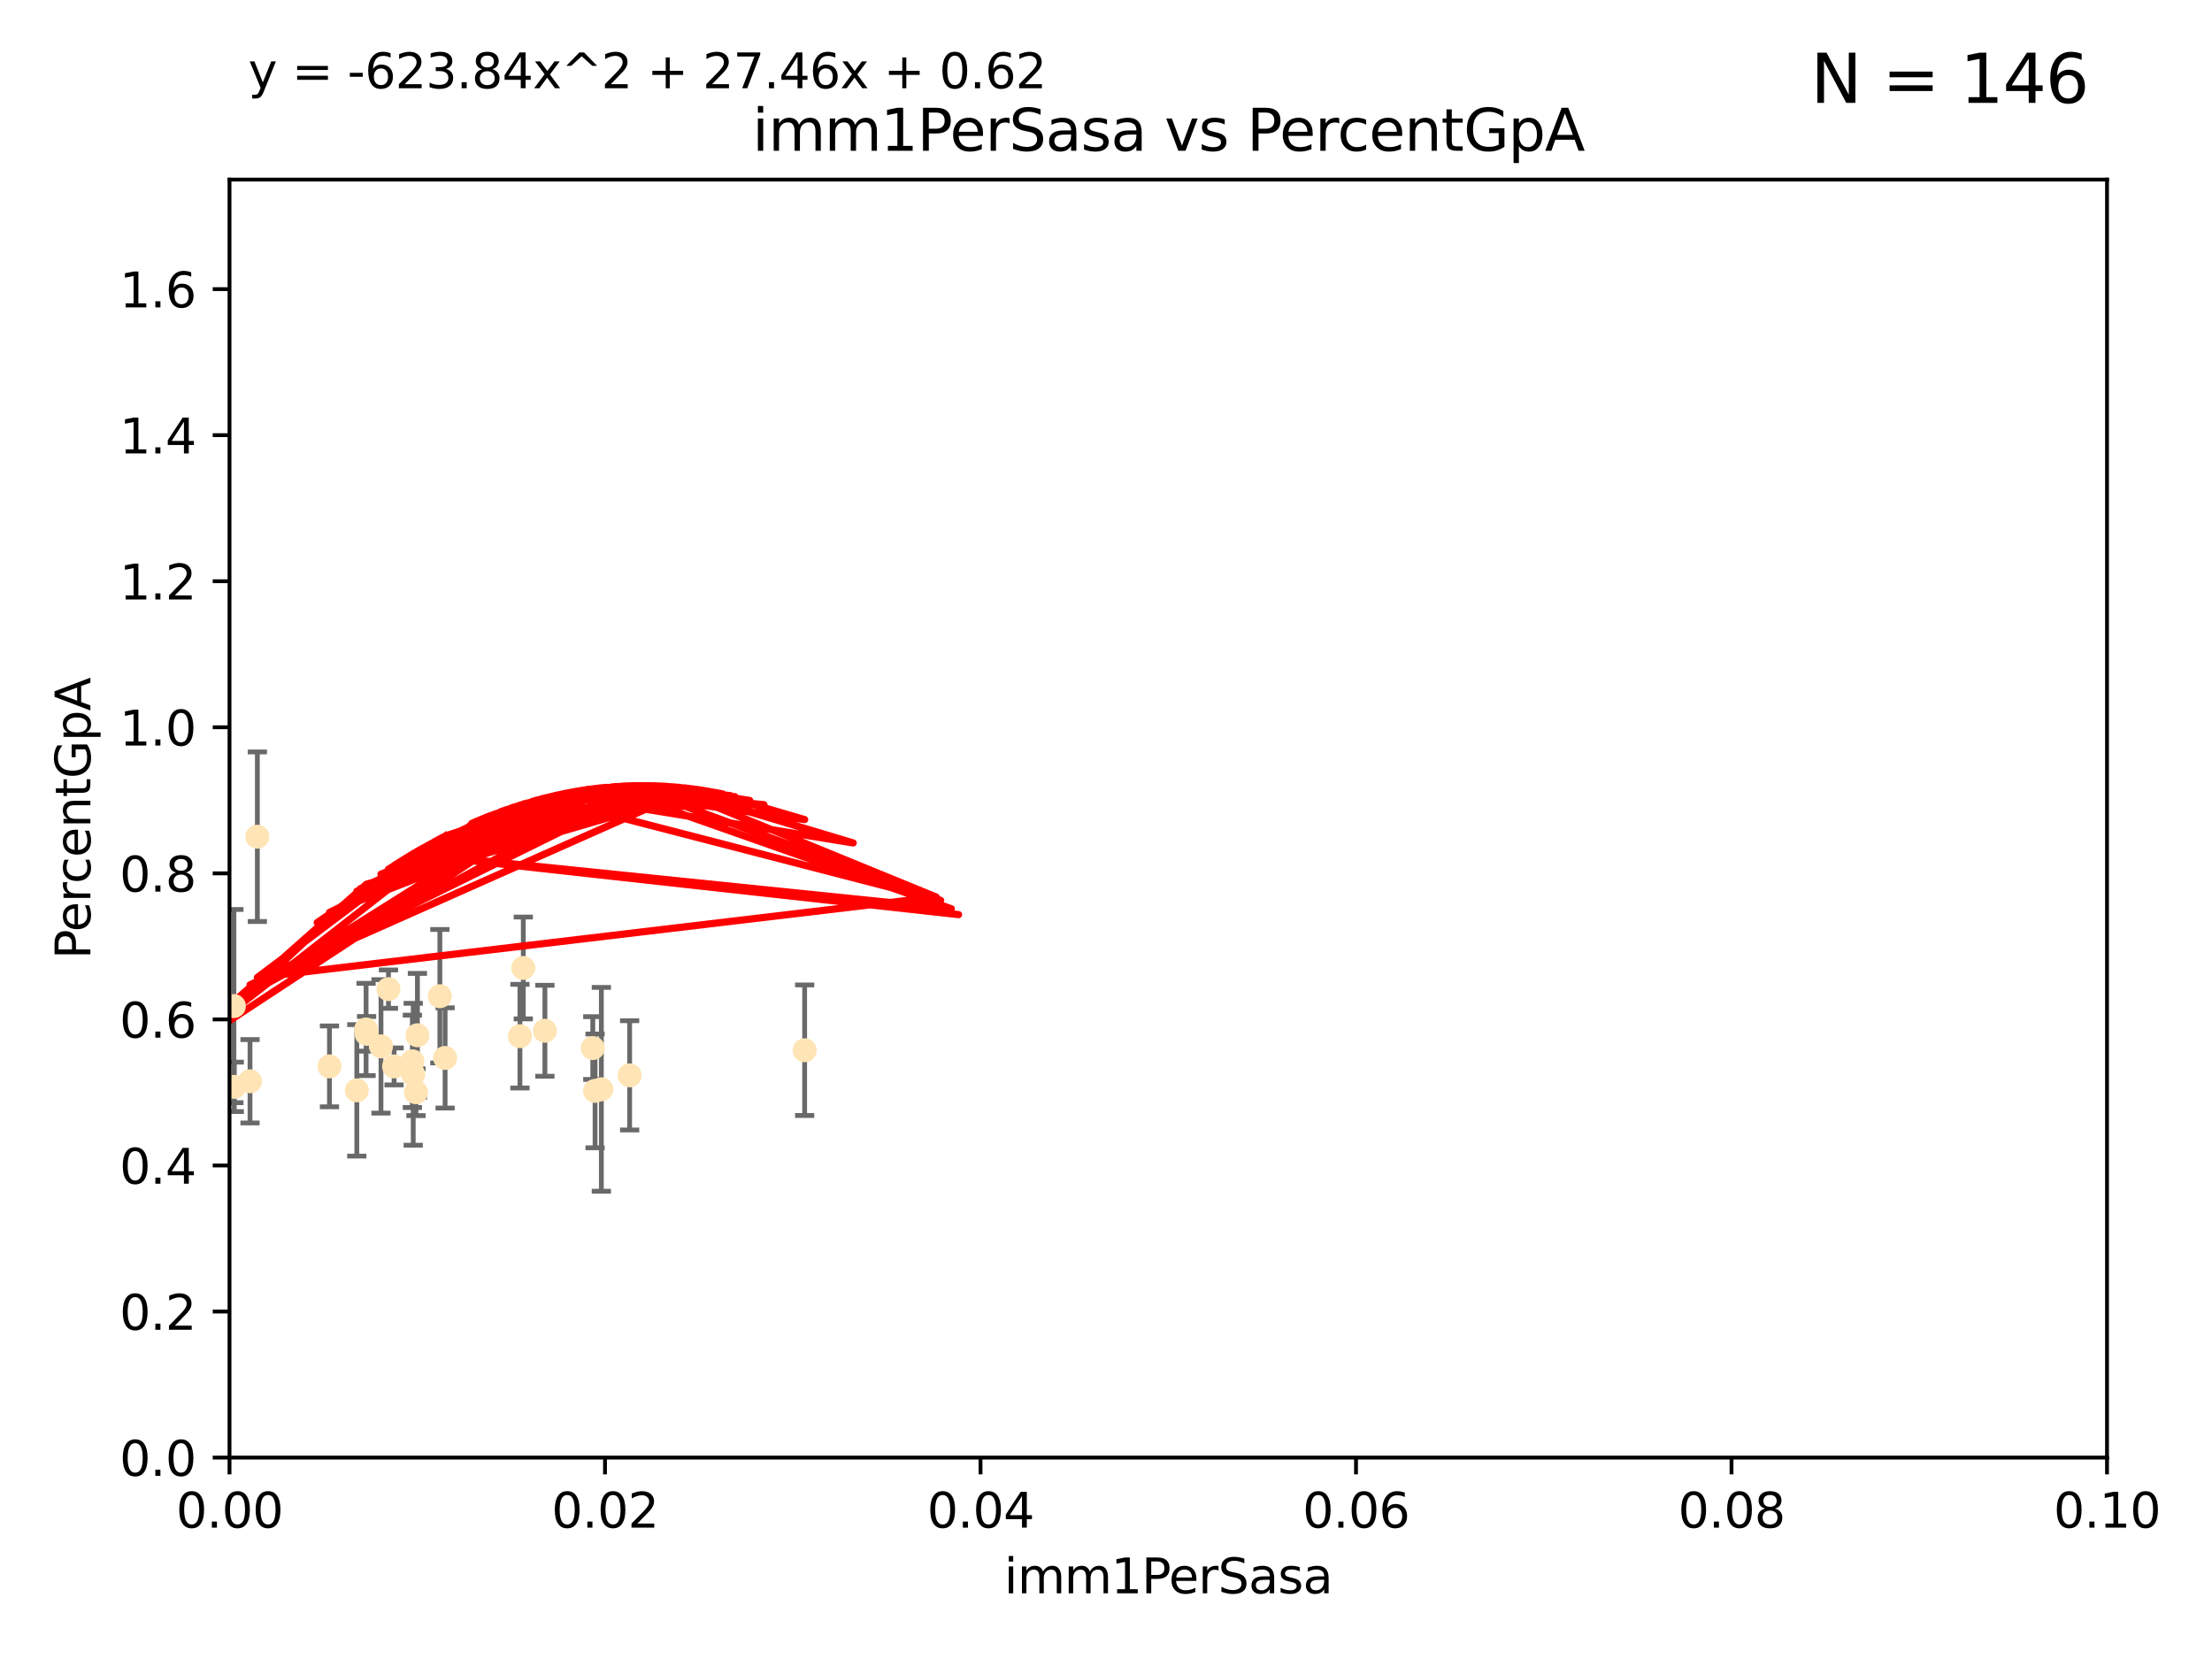 <?xml version="1.0" encoding="utf-8" standalone="no"?>
<!DOCTYPE svg PUBLIC "-//W3C//DTD SVG 1.1//EN"
  "http://www.w3.org/Graphics/SVG/1.1/DTD/svg11.dtd">
<svg xmlns:xlink="http://www.w3.org/1999/xlink" width="460.8pt" height="345.6pt" viewBox="0 0 460.8 345.6" xmlns="http://www.w3.org/2000/svg" version="1.1">
 <defs>
  <style type="text/css">*{stroke-linejoin: round; stroke-linecap: butt}</style>
 </defs>
 <g id="figure_1">
  <g id="patch_1">
   <path d="M 0 345.6 
L 460.8 345.6 
L 460.8 0 
L 0 0 
z
" style="fill: #ffffff"/>
  </g>
  <g id="axes_1">
   <g id="patch_2">
    <path d="M 47.81 303.64 
L 438.93 303.64 
L 438.93 37.411 
L 47.81 37.411 
z
" style="fill: #ffffff"/>
   </g>
   <g id="PathCollection_1">
    <defs>
     <path id="m1c2684d1b8" d="M 0 1.118 
C 0.297 1.118 0.581 1 0.791 0.791 
C 1 0.581 1.118 0.297 1.118 0 
C 1.118 -0.297 1 -0.581 0.791 -0.791 
C 0.581 -1 0.297 -1.118 0 -1.118 
C -0.297 -1.118 -0.581 -1 -0.791 -0.791 
C -1 -0.581 -1.118 -0.297 -1.118 0 
C -1.118 0.297 -1 0.581 -0.791 0.791 
C -0.581 1 -0.297 1.118 0 1.118 
z
" style="stroke: #ffe4b5"/>
    </defs>
    <g clip-path="url(#p5b7986de9a)">
     <use xlink:href="#m1c2684d1b8" x="48.806" y="226.411" style="fill: #ffe4b5; stroke: #ffe4b5"/>
     <use xlink:href="#m1c2684d1b8" x="52.084" y="225.249" style="fill: #ffe4b5; stroke: #ffe4b5"/>
     <use xlink:href="#m1c2684d1b8" x="68.635" y="222.145" style="fill: #ffe4b5; stroke: #ffe4b5"/>
     <use xlink:href="#m1c2684d1b8" x="41.197" y="197.729" style="fill: #ffe4b5; stroke: #ffe4b5"/>
     <use xlink:href="#m1c2684d1b8" x="76.262" y="214.456" style="fill: #ffe4b5; stroke: #ffe4b5"/>
     <use xlink:href="#m1c2684d1b8" x="43.291" y="222.856" style="fill: #ffe4b5; stroke: #ffe4b5"/>
     <use xlink:href="#m1c2684d1b8" x="76.364" y="215.363" style="fill: #ffe4b5; stroke: #ffe4b5"/>
     <use xlink:href="#m1c2684d1b8" x="48.729" y="209.587" style="fill: #ffe4b5; stroke: #ffe4b5"/>
     <use xlink:href="#m1c2684d1b8" x="86.957" y="215.664" style="fill: #ffe4b5; stroke: #ffe4b5"/>
     <use xlink:href="#m1c2684d1b8" x="109.012" y="201.644" style="fill: #ffe4b5; stroke: #ffe4b5"/>
     <use xlink:href="#m1c2684d1b8" x="74.331" y="227.141" style="fill: #ffe4b5; stroke: #ffe4b5"/>
     <use xlink:href="#m1c2684d1b8" x="86.084" y="223.789" style="fill: #ffe4b5; stroke: #ffe4b5"/>
     <use xlink:href="#m1c2684d1b8" x="85.906" y="221.096" style="fill: #ffe4b5; stroke: #ffe4b5"/>
     <use xlink:href="#m1c2684d1b8" x="82.095" y="222.156" style="fill: #ffe4b5; stroke: #ffe4b5"/>
     <use xlink:href="#m1c2684d1b8" x="79.367" y="217.98" style="fill: #ffe4b5; stroke: #ffe4b5"/>
     <use xlink:href="#m1c2684d1b8" x="125.273" y="226.92" style="fill: #ffe4b5; stroke: #ffe4b5"/>
     <use xlink:href="#m1c2684d1b8" x="91.631" y="207.524" style="fill: #ffe4b5; stroke: #ffe4b5"/>
     <use xlink:href="#m1c2684d1b8" x="80.925" y="206.053" style="fill: #ffe4b5; stroke: #ffe4b5"/>
     <use xlink:href="#m1c2684d1b8" x="92.724" y="220.387" style="fill: #ffe4b5; stroke: #ffe4b5"/>
     <use xlink:href="#m1c2684d1b8" x="53.612" y="174.301" style="fill: #ffe4b5; stroke: #ffe4b5"/>
     <use xlink:href="#m1c2684d1b8" x="86.655" y="227.528" style="fill: #ffe4b5; stroke: #ffe4b5"/>
     <use xlink:href="#m1c2684d1b8" x="123.964" y="227.252" style="fill: #ffe4b5; stroke: #ffe4b5"/>
     <use xlink:href="#m1c2684d1b8" x="131.165" y="224.019" style="fill: #ffe4b5; stroke: #ffe4b5"/>
     <use xlink:href="#m1c2684d1b8" x="113.513" y="214.727" style="fill: #ffe4b5; stroke: #ffe4b5"/>
     <use xlink:href="#m1c2684d1b8" x="123.488" y="218.328" style="fill: #ffe4b5; stroke: #ffe4b5"/>
     <use xlink:href="#m1c2684d1b8" x="108.313" y="215.854" style="fill: #ffe4b5; stroke: #ffe4b5"/>
     <use xlink:href="#m1c2684d1b8" x="167.625" y="218.781" style="fill: #ffe4b5; stroke: #ffe4b5"/>
    </g>
   </g>
   <g id="matplotlib.axis_1">
    <g id="xtick_1">
     <g id="line2d_1">
      <defs>
       <path id="m506bcba33a" d="M 0 0 
L 0 3.5 
" style="stroke: #000000; stroke-width: 0.8"/>
      </defs>
      <g>
       <use xlink:href="#m506bcba33a" x="47.81" y="303.64" style="stroke: #000000; stroke-width: 0.8"/>
      </g>
     </g>
     <g id="text_1">
      <!-- 0.00 -->
      <g transform="translate(36.677 318.238)scale(0.1 -0.1)">
       <defs>
        <path id="DejaVuSans-30" d="M 2034 4250 
Q 1547 4250 1301 3770 
Q 1056 3291 1056 2328 
Q 1056 1369 1301 889 
Q 1547 409 2034 409 
Q 2525 409 2770 889 
Q 3016 1369 3016 2328 
Q 3016 3291 2770 3770 
Q 2525 4250 2034 4250 
z
M 2034 4750 
Q 2819 4750 3233 4129 
Q 3647 3509 3647 2328 
Q 3647 1150 3233 529 
Q 2819 -91 2034 -91 
Q 1250 -91 836 529 
Q 422 1150 422 2328 
Q 422 3509 836 4129 
Q 1250 4750 2034 4750 
z
" transform="scale(0.016)"/>
        <path id="DejaVuSans-2e" d="M 684 794 
L 1344 794 
L 1344 0 
L 684 0 
L 684 794 
z
" transform="scale(0.016)"/>
       </defs>
       <use xlink:href="#DejaVuSans-30"/>
       <use xlink:href="#DejaVuSans-2e" x="63.623"/>
       <use xlink:href="#DejaVuSans-30" x="95.41"/>
       <use xlink:href="#DejaVuSans-30" x="159.033"/>
      </g>
     </g>
    </g>
    <g id="xtick_2">
     <g id="line2d_2">
      <g>
       <use xlink:href="#m506bcba33a" x="126.034" y="303.64" style="stroke: #000000; stroke-width: 0.8"/>
      </g>
     </g>
     <g id="text_2">
      <!-- 0.02 -->
      <g transform="translate(114.901 318.238)scale(0.1 -0.1)">
       <defs>
        <path id="DejaVuSans-32" d="M 1228 531 
L 3431 531 
L 3431 0 
L 469 0 
L 469 531 
Q 828 903 1448 1529 
Q 2069 2156 2228 2338 
Q 2531 2678 2651 2914 
Q 2772 3150 2772 3378 
Q 2772 3750 2511 3984 
Q 2250 4219 1831 4219 
Q 1534 4219 1204 4116 
Q 875 4013 500 3803 
L 500 4441 
Q 881 4594 1212 4672 
Q 1544 4750 1819 4750 
Q 2544 4750 2975 4387 
Q 3406 4025 3406 3419 
Q 3406 3131 3298 2873 
Q 3191 2616 2906 2266 
Q 2828 2175 2409 1742 
Q 1991 1309 1228 531 
z
" transform="scale(0.016)"/>
       </defs>
       <use xlink:href="#DejaVuSans-30"/>
       <use xlink:href="#DejaVuSans-2e" x="63.623"/>
       <use xlink:href="#DejaVuSans-30" x="95.41"/>
       <use xlink:href="#DejaVuSans-32" x="159.033"/>
      </g>
     </g>
    </g>
    <g id="xtick_3">
     <g id="line2d_3">
      <g>
       <use xlink:href="#m506bcba33a" x="204.258" y="303.64" style="stroke: #000000; stroke-width: 0.8"/>
      </g>
     </g>
     <g id="text_3">
      <!-- 0.04 -->
      <g transform="translate(193.125 318.238)scale(0.1 -0.1)">
       <defs>
        <path id="DejaVuSans-34" d="M 2419 4116 
L 825 1625 
L 2419 1625 
L 2419 4116 
z
M 2253 4666 
L 3047 4666 
L 3047 1625 
L 3713 1625 
L 3713 1100 
L 3047 1100 
L 3047 0 
L 2419 0 
L 2419 1100 
L 313 1100 
L 313 1709 
L 2253 4666 
z
" transform="scale(0.016)"/>
       </defs>
       <use xlink:href="#DejaVuSans-30"/>
       <use xlink:href="#DejaVuSans-2e" x="63.623"/>
       <use xlink:href="#DejaVuSans-30" x="95.41"/>
       <use xlink:href="#DejaVuSans-34" x="159.033"/>
      </g>
     </g>
    </g>
    <g id="xtick_4">
     <g id="line2d_4">
      <g>
       <use xlink:href="#m506bcba33a" x="282.482" y="303.64" style="stroke: #000000; stroke-width: 0.8"/>
      </g>
     </g>
     <g id="text_4">
      <!-- 0.06 -->
      <g transform="translate(271.349 318.238)scale(0.1 -0.1)">
       <defs>
        <path id="DejaVuSans-36" d="M 2113 2584 
Q 1688 2584 1439 2293 
Q 1191 2003 1191 1497 
Q 1191 994 1439 701 
Q 1688 409 2113 409 
Q 2538 409 2786 701 
Q 3034 994 3034 1497 
Q 3034 2003 2786 2293 
Q 2538 2584 2113 2584 
z
M 3366 4563 
L 3366 3988 
Q 3128 4100 2886 4159 
Q 2644 4219 2406 4219 
Q 1781 4219 1451 3797 
Q 1122 3375 1075 2522 
Q 1259 2794 1537 2939 
Q 1816 3084 2150 3084 
Q 2853 3084 3261 2657 
Q 3669 2231 3669 1497 
Q 3669 778 3244 343 
Q 2819 -91 2113 -91 
Q 1303 -91 875 529 
Q 447 1150 447 2328 
Q 447 3434 972 4092 
Q 1497 4750 2381 4750 
Q 2619 4750 2861 4703 
Q 3103 4656 3366 4563 
z
" transform="scale(0.016)"/>
       </defs>
       <use xlink:href="#DejaVuSans-30"/>
       <use xlink:href="#DejaVuSans-2e" x="63.623"/>
       <use xlink:href="#DejaVuSans-30" x="95.41"/>
       <use xlink:href="#DejaVuSans-36" x="159.033"/>
      </g>
     </g>
    </g>
    <g id="xtick_5">
     <g id="line2d_5">
      <g>
       <use xlink:href="#m506bcba33a" x="360.706" y="303.64" style="stroke: #000000; stroke-width: 0.8"/>
      </g>
     </g>
     <g id="text_5">
      <!-- 0.08 -->
      <g transform="translate(349.573 318.238)scale(0.1 -0.1)">
       <defs>
        <path id="DejaVuSans-38" d="M 2034 2216 
Q 1584 2216 1326 1975 
Q 1069 1734 1069 1313 
Q 1069 891 1326 650 
Q 1584 409 2034 409 
Q 2484 409 2743 651 
Q 3003 894 3003 1313 
Q 3003 1734 2745 1975 
Q 2488 2216 2034 2216 
z
M 1403 2484 
Q 997 2584 770 2862 
Q 544 3141 544 3541 
Q 544 4100 942 4425 
Q 1341 4750 2034 4750 
Q 2731 4750 3128 4425 
Q 3525 4100 3525 3541 
Q 3525 3141 3298 2862 
Q 3072 2584 2669 2484 
Q 3125 2378 3379 2068 
Q 3634 1759 3634 1313 
Q 3634 634 3220 271 
Q 2806 -91 2034 -91 
Q 1263 -91 848 271 
Q 434 634 434 1313 
Q 434 1759 690 2068 
Q 947 2378 1403 2484 
z
M 1172 3481 
Q 1172 3119 1398 2916 
Q 1625 2713 2034 2713 
Q 2441 2713 2670 2916 
Q 2900 3119 2900 3481 
Q 2900 3844 2670 4047 
Q 2441 4250 2034 4250 
Q 1625 4250 1398 4047 
Q 1172 3844 1172 3481 
z
" transform="scale(0.016)"/>
       </defs>
       <use xlink:href="#DejaVuSans-30"/>
       <use xlink:href="#DejaVuSans-2e" x="63.623"/>
       <use xlink:href="#DejaVuSans-30" x="95.41"/>
       <use xlink:href="#DejaVuSans-38" x="159.033"/>
      </g>
     </g>
    </g>
    <g id="xtick_6">
     <g id="line2d_6">
      <g>
       <use xlink:href="#m506bcba33a" x="438.93" y="303.64" style="stroke: #000000; stroke-width: 0.8"/>
      </g>
     </g>
     <g id="text_6">
      <!-- 0.10 -->
      <g transform="translate(427.797 318.238)scale(0.1 -0.1)">
       <defs>
        <path id="DejaVuSans-31" d="M 794 531 
L 1825 531 
L 1825 4091 
L 703 3866 
L 703 4441 
L 1819 4666 
L 2450 4666 
L 2450 531 
L 3481 531 
L 3481 0 
L 794 0 
L 794 531 
z
" transform="scale(0.016)"/>
       </defs>
       <use xlink:href="#DejaVuSans-30"/>
       <use xlink:href="#DejaVuSans-2e" x="63.623"/>
       <use xlink:href="#DejaVuSans-31" x="95.41"/>
       <use xlink:href="#DejaVuSans-30" x="159.033"/>
      </g>
     </g>
    </g>
    <g id="text_7">
     <!-- imm1PerSasa -->
     <g transform="translate(209.186 331.917)scale(0.1 -0.1)">
      <defs>
       <path id="DejaVuSans-69" d="M 603 3500 
L 1178 3500 
L 1178 0 
L 603 0 
L 603 3500 
z
M 603 4863 
L 1178 4863 
L 1178 4134 
L 603 4134 
L 603 4863 
z
" transform="scale(0.016)"/>
       <path id="DejaVuSans-6d" d="M 3328 2828 
Q 3544 3216 3844 3400 
Q 4144 3584 4550 3584 
Q 5097 3584 5394 3201 
Q 5691 2819 5691 2113 
L 5691 0 
L 5113 0 
L 5113 2094 
Q 5113 2597 4934 2840 
Q 4756 3084 4391 3084 
Q 3944 3084 3684 2787 
Q 3425 2491 3425 1978 
L 3425 0 
L 2847 0 
L 2847 2094 
Q 2847 2600 2669 2842 
Q 2491 3084 2119 3084 
Q 1678 3084 1418 2786 
Q 1159 2488 1159 1978 
L 1159 0 
L 581 0 
L 581 3500 
L 1159 3500 
L 1159 2956 
Q 1356 3278 1631 3431 
Q 1906 3584 2284 3584 
Q 2666 3584 2933 3390 
Q 3200 3197 3328 2828 
z
" transform="scale(0.016)"/>
       <path id="DejaVuSans-50" d="M 1259 4147 
L 1259 2394 
L 2053 2394 
Q 2494 2394 2734 2622 
Q 2975 2850 2975 3272 
Q 2975 3691 2734 3919 
Q 2494 4147 2053 4147 
L 1259 4147 
z
M 628 4666 
L 2053 4666 
Q 2838 4666 3239 4311 
Q 3641 3956 3641 3272 
Q 3641 2581 3239 2228 
Q 2838 1875 2053 1875 
L 1259 1875 
L 1259 0 
L 628 0 
L 628 4666 
z
" transform="scale(0.016)"/>
       <path id="DejaVuSans-65" d="M 3597 1894 
L 3597 1613 
L 953 1613 
Q 991 1019 1311 708 
Q 1631 397 2203 397 
Q 2534 397 2845 478 
Q 3156 559 3463 722 
L 3463 178 
Q 3153 47 2828 -22 
Q 2503 -91 2169 -91 
Q 1331 -91 842 396 
Q 353 884 353 1716 
Q 353 2575 817 3079 
Q 1281 3584 2069 3584 
Q 2775 3584 3186 3129 
Q 3597 2675 3597 1894 
z
M 3022 2063 
Q 3016 2534 2758 2815 
Q 2500 3097 2075 3097 
Q 1594 3097 1305 2825 
Q 1016 2553 972 2059 
L 3022 2063 
z
" transform="scale(0.016)"/>
       <path id="DejaVuSans-72" d="M 2631 2963 
Q 2534 3019 2420 3045 
Q 2306 3072 2169 3072 
Q 1681 3072 1420 2755 
Q 1159 2438 1159 1844 
L 1159 0 
L 581 0 
L 581 3500 
L 1159 3500 
L 1159 2956 
Q 1341 3275 1631 3429 
Q 1922 3584 2338 3584 
Q 2397 3584 2469 3576 
Q 2541 3569 2628 3553 
L 2631 2963 
z
" transform="scale(0.016)"/>
       <path id="DejaVuSans-53" d="M 3425 4513 
L 3425 3897 
Q 3066 4069 2747 4153 
Q 2428 4238 2131 4238 
Q 1616 4238 1336 4038 
Q 1056 3838 1056 3469 
Q 1056 3159 1242 3001 
Q 1428 2844 1947 2747 
L 2328 2669 
Q 3034 2534 3370 2195 
Q 3706 1856 3706 1288 
Q 3706 609 3251 259 
Q 2797 -91 1919 -91 
Q 1588 -91 1214 -16 
Q 841 59 441 206 
L 441 856 
Q 825 641 1194 531 
Q 1563 422 1919 422 
Q 2459 422 2753 634 
Q 3047 847 3047 1241 
Q 3047 1584 2836 1778 
Q 2625 1972 2144 2069 
L 1759 2144 
Q 1053 2284 737 2584 
Q 422 2884 422 3419 
Q 422 4038 858 4394 
Q 1294 4750 2059 4750 
Q 2388 4750 2728 4690 
Q 3069 4631 3425 4513 
z
" transform="scale(0.016)"/>
       <path id="DejaVuSans-61" d="M 2194 1759 
Q 1497 1759 1228 1600 
Q 959 1441 959 1056 
Q 959 750 1161 570 
Q 1363 391 1709 391 
Q 2188 391 2477 730 
Q 2766 1069 2766 1631 
L 2766 1759 
L 2194 1759 
z
M 3341 1997 
L 3341 0 
L 2766 0 
L 2766 531 
Q 2569 213 2275 61 
Q 1981 -91 1556 -91 
Q 1019 -91 701 211 
Q 384 513 384 1019 
Q 384 1609 779 1909 
Q 1175 2209 1959 2209 
L 2766 2209 
L 2766 2266 
Q 2766 2663 2505 2880 
Q 2244 3097 1772 3097 
Q 1472 3097 1187 3025 
Q 903 2953 641 2809 
L 641 3341 
Q 956 3463 1253 3523 
Q 1550 3584 1831 3584 
Q 2591 3584 2966 3190 
Q 3341 2797 3341 1997 
z
" transform="scale(0.016)"/>
       <path id="DejaVuSans-73" d="M 2834 3397 
L 2834 2853 
Q 2591 2978 2328 3040 
Q 2066 3103 1784 3103 
Q 1356 3103 1142 2972 
Q 928 2841 928 2578 
Q 928 2378 1081 2264 
Q 1234 2150 1697 2047 
L 1894 2003 
Q 2506 1872 2764 1633 
Q 3022 1394 3022 966 
Q 3022 478 2636 193 
Q 2250 -91 1575 -91 
Q 1294 -91 989 -36 
Q 684 19 347 128 
L 347 722 
Q 666 556 975 473 
Q 1284 391 1588 391 
Q 1994 391 2212 530 
Q 2431 669 2431 922 
Q 2431 1156 2273 1281 
Q 2116 1406 1581 1522 
L 1381 1569 
Q 847 1681 609 1914 
Q 372 2147 372 2553 
Q 372 3047 722 3315 
Q 1072 3584 1716 3584 
Q 2034 3584 2315 3537 
Q 2597 3491 2834 3397 
z
" transform="scale(0.016)"/>
      </defs>
      <use xlink:href="#DejaVuSans-69"/>
      <use xlink:href="#DejaVuSans-6d" x="27.783"/>
      <use xlink:href="#DejaVuSans-6d" x="125.195"/>
      <use xlink:href="#DejaVuSans-31" x="222.607"/>
      <use xlink:href="#DejaVuSans-50" x="286.23"/>
      <use xlink:href="#DejaVuSans-65" x="342.908"/>
      <use xlink:href="#DejaVuSans-72" x="404.432"/>
      <use xlink:href="#DejaVuSans-53" x="445.545"/>
      <use xlink:href="#DejaVuSans-61" x="509.021"/>
      <use xlink:href="#DejaVuSans-73" x="570.301"/>
      <use xlink:href="#DejaVuSans-61" x="622.4"/>
     </g>
    </g>
   </g>
   <g id="matplotlib.axis_2">
    <g id="ytick_1">
     <g id="line2d_7">
      <defs>
       <path id="m1cbe9ee532" d="M 0 0 
L -3.5 0 
" style="stroke: #000000; stroke-width: 0.8"/>
      </defs>
      <g>
       <use xlink:href="#m1cbe9ee532" x="47.81" y="303.64" style="stroke: #000000; stroke-width: 0.8"/>
      </g>
     </g>
     <g id="text_8">
      <!-- 0.0 -->
      <g transform="translate(24.907 307.439)scale(0.1 -0.1)">
       <use xlink:href="#DejaVuSans-30"/>
       <use xlink:href="#DejaVuSans-2e" x="63.623"/>
       <use xlink:href="#DejaVuSans-30" x="95.41"/>
      </g>
     </g>
    </g>
    <g id="ytick_2">
     <g id="line2d_8">
      <g>
       <use xlink:href="#m1cbe9ee532" x="47.81" y="273.214" style="stroke: #000000; stroke-width: 0.8"/>
      </g>
     </g>
     <g id="text_9">
      <!-- 0.2 -->
      <g transform="translate(24.907 277.013)scale(0.1 -0.1)">
       <use xlink:href="#DejaVuSans-30"/>
       <use xlink:href="#DejaVuSans-2e" x="63.623"/>
       <use xlink:href="#DejaVuSans-32" x="95.41"/>
      </g>
     </g>
    </g>
    <g id="ytick_3">
     <g id="line2d_9">
      <g>
       <use xlink:href="#m1cbe9ee532" x="47.81" y="242.788" style="stroke: #000000; stroke-width: 0.8"/>
      </g>
     </g>
     <g id="text_10">
      <!-- 0.4 -->
      <g transform="translate(24.907 246.587)scale(0.1 -0.1)">
       <use xlink:href="#DejaVuSans-30"/>
       <use xlink:href="#DejaVuSans-2e" x="63.623"/>
       <use xlink:href="#DejaVuSans-34" x="95.41"/>
      </g>
     </g>
    </g>
    <g id="ytick_4">
     <g id="line2d_10">
      <g>
       <use xlink:href="#m1cbe9ee532" x="47.81" y="212.362" style="stroke: #000000; stroke-width: 0.8"/>
      </g>
     </g>
     <g id="text_11">
      <!-- 0.6 -->
      <g transform="translate(24.907 216.161)scale(0.1 -0.1)">
       <use xlink:href="#DejaVuSans-30"/>
       <use xlink:href="#DejaVuSans-2e" x="63.623"/>
       <use xlink:href="#DejaVuSans-36" x="95.41"/>
      </g>
     </g>
    </g>
    <g id="ytick_5">
     <g id="line2d_11">
      <g>
       <use xlink:href="#m1cbe9ee532" x="47.81" y="181.935" style="stroke: #000000; stroke-width: 0.8"/>
      </g>
     </g>
     <g id="text_12">
      <!-- 0.8 -->
      <g transform="translate(24.907 185.735)scale(0.1 -0.1)">
       <use xlink:href="#DejaVuSans-30"/>
       <use xlink:href="#DejaVuSans-2e" x="63.623"/>
       <use xlink:href="#DejaVuSans-38" x="95.41"/>
      </g>
     </g>
    </g>
    <g id="ytick_6">
     <g id="line2d_12">
      <g>
       <use xlink:href="#m1cbe9ee532" x="47.81" y="151.509" style="stroke: #000000; stroke-width: 0.8"/>
      </g>
     </g>
     <g id="text_13">
      <!-- 1.0 -->
      <g transform="translate(24.907 155.308)scale(0.1 -0.1)">
       <use xlink:href="#DejaVuSans-31"/>
       <use xlink:href="#DejaVuSans-2e" x="63.623"/>
       <use xlink:href="#DejaVuSans-30" x="95.41"/>
      </g>
     </g>
    </g>
    <g id="ytick_7">
     <g id="line2d_13">
      <g>
       <use xlink:href="#m1cbe9ee532" x="47.81" y="121.083" style="stroke: #000000; stroke-width: 0.8"/>
      </g>
     </g>
     <g id="text_14">
      <!-- 1.2 -->
      <g transform="translate(24.907 124.882)scale(0.1 -0.1)">
       <use xlink:href="#DejaVuSans-31"/>
       <use xlink:href="#DejaVuSans-2e" x="63.623"/>
       <use xlink:href="#DejaVuSans-32" x="95.41"/>
      </g>
     </g>
    </g>
    <g id="ytick_8">
     <g id="line2d_14">
      <g>
       <use xlink:href="#m1cbe9ee532" x="47.81" y="90.657" style="stroke: #000000; stroke-width: 0.8"/>
      </g>
     </g>
     <g id="text_15">
      <!-- 1.4 -->
      <g transform="translate(24.907 94.456)scale(0.1 -0.1)">
       <use xlink:href="#DejaVuSans-31"/>
       <use xlink:href="#DejaVuSans-2e" x="63.623"/>
       <use xlink:href="#DejaVuSans-34" x="95.41"/>
      </g>
     </g>
    </g>
    <g id="ytick_9">
     <g id="line2d_15">
      <g>
       <use xlink:href="#m1cbe9ee532" x="47.81" y="60.231" style="stroke: #000000; stroke-width: 0.8"/>
      </g>
     </g>
     <g id="text_16">
      <!-- 1.6 -->
      <g transform="translate(24.907 64.03)scale(0.1 -0.1)">
       <use xlink:href="#DejaVuSans-31"/>
       <use xlink:href="#DejaVuSans-2e" x="63.623"/>
       <use xlink:href="#DejaVuSans-36" x="95.41"/>
      </g>
     </g>
    </g>
    <g id="text_17">
     <!-- PercentGpA -->
     <g transform="translate(18.827 199.802)rotate(-90)scale(0.1 -0.1)">
      <defs>
       <path id="DejaVuSans-63" d="M 3122 3366 
L 3122 2828 
Q 2878 2963 2633 3030 
Q 2388 3097 2138 3097 
Q 1578 3097 1268 2742 
Q 959 2388 959 1747 
Q 959 1106 1268 751 
Q 1578 397 2138 397 
Q 2388 397 2633 464 
Q 2878 531 3122 666 
L 3122 134 
Q 2881 22 2623 -34 
Q 2366 -91 2075 -91 
Q 1284 -91 818 406 
Q 353 903 353 1747 
Q 353 2603 823 3093 
Q 1294 3584 2113 3584 
Q 2378 3584 2631 3529 
Q 2884 3475 3122 3366 
z
" transform="scale(0.016)"/>
       <path id="DejaVuSans-6e" d="M 3513 2113 
L 3513 0 
L 2938 0 
L 2938 2094 
Q 2938 2591 2744 2837 
Q 2550 3084 2163 3084 
Q 1697 3084 1428 2787 
Q 1159 2491 1159 1978 
L 1159 0 
L 581 0 
L 581 3500 
L 1159 3500 
L 1159 2956 
Q 1366 3272 1645 3428 
Q 1925 3584 2291 3584 
Q 2894 3584 3203 3211 
Q 3513 2838 3513 2113 
z
" transform="scale(0.016)"/>
       <path id="DejaVuSans-74" d="M 1172 4494 
L 1172 3500 
L 2356 3500 
L 2356 3053 
L 1172 3053 
L 1172 1153 
Q 1172 725 1289 603 
Q 1406 481 1766 481 
L 2356 481 
L 2356 0 
L 1766 0 
Q 1100 0 847 248 
Q 594 497 594 1153 
L 594 3053 
L 172 3053 
L 172 3500 
L 594 3500 
L 594 4494 
L 1172 4494 
z
" transform="scale(0.016)"/>
       <path id="DejaVuSans-47" d="M 3809 666 
L 3809 1919 
L 2778 1919 
L 2778 2438 
L 4434 2438 
L 4434 434 
Q 4069 175 3628 42 
Q 3188 -91 2688 -91 
Q 1594 -91 976 548 
Q 359 1188 359 2328 
Q 359 3472 976 4111 
Q 1594 4750 2688 4750 
Q 3144 4750 3555 4637 
Q 3966 4525 4313 4306 
L 4313 3634 
Q 3963 3931 3569 4081 
Q 3175 4231 2741 4231 
Q 1884 4231 1454 3753 
Q 1025 3275 1025 2328 
Q 1025 1384 1454 906 
Q 1884 428 2741 428 
Q 3075 428 3337 486 
Q 3600 544 3809 666 
z
" transform="scale(0.016)"/>
       <path id="DejaVuSans-70" d="M 1159 525 
L 1159 -1331 
L 581 -1331 
L 581 3500 
L 1159 3500 
L 1159 2969 
Q 1341 3281 1617 3432 
Q 1894 3584 2278 3584 
Q 2916 3584 3314 3078 
Q 3713 2572 3713 1747 
Q 3713 922 3314 415 
Q 2916 -91 2278 -91 
Q 1894 -91 1617 61 
Q 1341 213 1159 525 
z
M 3116 1747 
Q 3116 2381 2855 2742 
Q 2594 3103 2138 3103 
Q 1681 3103 1420 2742 
Q 1159 2381 1159 1747 
Q 1159 1113 1420 752 
Q 1681 391 2138 391 
Q 2594 391 2855 752 
Q 3116 1113 3116 1747 
z
" transform="scale(0.016)"/>
       <path id="DejaVuSans-41" d="M 2188 4044 
L 1331 1722 
L 3047 1722 
L 2188 4044 
z
M 1831 4666 
L 2547 4666 
L 4325 0 
L 3669 0 
L 3244 1197 
L 1141 1197 
L 716 0 
L 50 0 
L 1831 4666 
z
" transform="scale(0.016)"/>
      </defs>
      <use xlink:href="#DejaVuSans-50"/>
      <use xlink:href="#DejaVuSans-65" x="56.678"/>
      <use xlink:href="#DejaVuSans-72" x="118.201"/>
      <use xlink:href="#DejaVuSans-63" x="157.064"/>
      <use xlink:href="#DejaVuSans-65" x="212.045"/>
      <use xlink:href="#DejaVuSans-6e" x="273.568"/>
      <use xlink:href="#DejaVuSans-74" x="336.947"/>
      <use xlink:href="#DejaVuSans-47" x="376.156"/>
      <use xlink:href="#DejaVuSans-70" x="453.646"/>
      <use xlink:href="#DejaVuSans-41" x="517.123"/>
     </g>
    </g>
   </g>
   <g id="LineCollection_1">
    <path d="M 48.806 231.559 
L 48.806 221.262 
" clip-path="url(#p5b7986de9a)" style="fill: none; stroke: #696969"/>
    <path d="M 52.084 233.934 
L 52.084 216.564 
" clip-path="url(#p5b7986de9a)" style="fill: none; stroke: #696969"/>
    <path d="M 68.635 230.566 
L 68.635 213.724 
" clip-path="url(#p5b7986de9a)" style="fill: none; stroke: #696969"/>
    <path d="M 41.197 212.161 
L 41.197 183.297 
" clip-path="url(#p5b7986de9a)" style="fill: none; stroke: #696969"/>
    <path d="M 76.262 224.068 
L 76.262 204.844 
" clip-path="url(#p5b7986de9a)" style="fill: none; stroke: #696969"/>
    <path d="M 43.291 227.432 
L 43.291 218.28 
" clip-path="url(#p5b7986de9a)" style="fill: none; stroke: #696969"/>
    <path d="M 76.364 218.973 
L 76.364 211.753 
" clip-path="url(#p5b7986de9a)" style="fill: none; stroke: #696969"/>
    <path d="M 48.729 229.712 
L 48.729 189.461 
" clip-path="url(#p5b7986de9a)" style="fill: none; stroke: #696969"/>
    <path d="M 86.957 228.553 
L 86.957 202.775 
" clip-path="url(#p5b7986de9a)" style="fill: none; stroke: #696969"/>
    <path d="M 109.012 212.251 
L 109.012 191.038 
" clip-path="url(#p5b7986de9a)" style="fill: none; stroke: #696969"/>
    <path d="M 74.331 240.836 
L 74.331 213.447 
" clip-path="url(#p5b7986de9a)" style="fill: none; stroke: #696969"/>
    <path d="M 86.084 238.564 
L 86.084 209.013 
" clip-path="url(#p5b7986de9a)" style="fill: none; stroke: #696969"/>
    <path d="M 85.906 230.72 
L 85.906 211.472 
" clip-path="url(#p5b7986de9a)" style="fill: none; stroke: #696969"/>
    <path d="M 82.095 226.003 
L 82.095 218.309 
" clip-path="url(#p5b7986de9a)" style="fill: none; stroke: #696969"/>
    <path d="M 79.367 231.879 
L 79.367 204.081 
" clip-path="url(#p5b7986de9a)" style="fill: none; stroke: #696969"/>
    <path d="M 125.273 248.148 
L 125.273 205.692 
" clip-path="url(#p5b7986de9a)" style="fill: none; stroke: #696969"/>
    <path d="M 91.631 221.421 
L 91.631 193.628 
" clip-path="url(#p5b7986de9a)" style="fill: none; stroke: #696969"/>
    <path d="M 80.925 210.052 
L 80.925 202.055 
" clip-path="url(#p5b7986de9a)" style="fill: none; stroke: #696969"/>
    <path d="M 92.724 230.827 
L 92.724 209.948 
" clip-path="url(#p5b7986de9a)" style="fill: none; stroke: #696969"/>
    <path d="M 53.612 191.963 
L 53.612 156.639 
" clip-path="url(#p5b7986de9a)" style="fill: none; stroke: #696969"/>
    <path d="M 86.655 232.402 
L 86.655 222.654 
" clip-path="url(#p5b7986de9a)" style="fill: none; stroke: #696969"/>
    <path d="M 123.964 239.103 
L 123.964 215.401 
" clip-path="url(#p5b7986de9a)" style="fill: none; stroke: #696969"/>
    <path d="M 131.165 235.397 
L 131.165 212.641 
" clip-path="url(#p5b7986de9a)" style="fill: none; stroke: #696969"/>
    <path d="M 113.513 224.202 
L 113.513 205.252 
" clip-path="url(#p5b7986de9a)" style="fill: none; stroke: #696969"/>
    <path d="M 123.488 224.868 
L 123.488 211.788 
" clip-path="url(#p5b7986de9a)" style="fill: none; stroke: #696969"/>
    <path d="M 108.313 226.654 
L 108.313 205.054 
" clip-path="url(#p5b7986de9a)" style="fill: none; stroke: #696969"/>
    <path d="M 167.625 232.379 
L 167.625 205.183 
" clip-path="url(#p5b7986de9a)" style="fill: none; stroke: #696969"/>
   </g>
   <g id="line2d_16">
    <defs>
     <path id="m31d5a795e5" d="M 2 0 
L -2 -0 
" style="stroke: #696969"/>
    </defs>
    <g clip-path="url(#p5b7986de9a)">
     <use xlink:href="#m31d5a795e5" x="48.806" y="231.559" style="fill: #696969; stroke: #696969"/>
     <use xlink:href="#m31d5a795e5" x="52.084" y="233.934" style="fill: #696969; stroke: #696969"/>
     <use xlink:href="#m31d5a795e5" x="68.635" y="230.566" style="fill: #696969; stroke: #696969"/>
     <use xlink:href="#m31d5a795e5" x="41.197" y="212.161" style="fill: #696969; stroke: #696969"/>
     <use xlink:href="#m31d5a795e5" x="76.262" y="224.068" style="fill: #696969; stroke: #696969"/>
     <use xlink:href="#m31d5a795e5" x="43.291" y="227.432" style="fill: #696969; stroke: #696969"/>
     <use xlink:href="#m31d5a795e5" x="76.364" y="218.973" style="fill: #696969; stroke: #696969"/>
     <use xlink:href="#m31d5a795e5" x="48.729" y="229.712" style="fill: #696969; stroke: #696969"/>
     <use xlink:href="#m31d5a795e5" x="86.957" y="228.553" style="fill: #696969; stroke: #696969"/>
     <use xlink:href="#m31d5a795e5" x="109.012" y="212.251" style="fill: #696969; stroke: #696969"/>
     <use xlink:href="#m31d5a795e5" x="74.331" y="240.836" style="fill: #696969; stroke: #696969"/>
     <use xlink:href="#m31d5a795e5" x="86.084" y="238.564" style="fill: #696969; stroke: #696969"/>
     <use xlink:href="#m31d5a795e5" x="85.906" y="230.72" style="fill: #696969; stroke: #696969"/>
     <use xlink:href="#m31d5a795e5" x="82.095" y="226.003" style="fill: #696969; stroke: #696969"/>
     <use xlink:href="#m31d5a795e5" x="79.367" y="231.879" style="fill: #696969; stroke: #696969"/>
     <use xlink:href="#m31d5a795e5" x="125.273" y="248.148" style="fill: #696969; stroke: #696969"/>
     <use xlink:href="#m31d5a795e5" x="91.631" y="221.421" style="fill: #696969; stroke: #696969"/>
     <use xlink:href="#m31d5a795e5" x="80.925" y="210.052" style="fill: #696969; stroke: #696969"/>
     <use xlink:href="#m31d5a795e5" x="92.724" y="230.827" style="fill: #696969; stroke: #696969"/>
     <use xlink:href="#m31d5a795e5" x="53.612" y="191.963" style="fill: #696969; stroke: #696969"/>
     <use xlink:href="#m31d5a795e5" x="86.655" y="232.402" style="fill: #696969; stroke: #696969"/>
     <use xlink:href="#m31d5a795e5" x="123.964" y="239.103" style="fill: #696969; stroke: #696969"/>
     <use xlink:href="#m31d5a795e5" x="131.165" y="235.397" style="fill: #696969; stroke: #696969"/>
     <use xlink:href="#m31d5a795e5" x="113.513" y="224.202" style="fill: #696969; stroke: #696969"/>
     <use xlink:href="#m31d5a795e5" x="123.488" y="224.868" style="fill: #696969; stroke: #696969"/>
     <use xlink:href="#m31d5a795e5" x="108.313" y="226.654" style="fill: #696969; stroke: #696969"/>
     <use xlink:href="#m31d5a795e5" x="167.625" y="232.379" style="fill: #696969; stroke: #696969"/>
    </g>
   </g>
   <g id="line2d_17">
    <g clip-path="url(#p5b7986de9a)">
     <use xlink:href="#m31d5a795e5" x="48.806" y="221.262" style="fill: #696969; stroke: #696969"/>
     <use xlink:href="#m31d5a795e5" x="52.084" y="216.564" style="fill: #696969; stroke: #696969"/>
     <use xlink:href="#m31d5a795e5" x="68.635" y="213.724" style="fill: #696969; stroke: #696969"/>
     <use xlink:href="#m31d5a795e5" x="41.197" y="183.297" style="fill: #696969; stroke: #696969"/>
     <use xlink:href="#m31d5a795e5" x="76.262" y="204.844" style="fill: #696969; stroke: #696969"/>
     <use xlink:href="#m31d5a795e5" x="43.291" y="218.28" style="fill: #696969; stroke: #696969"/>
     <use xlink:href="#m31d5a795e5" x="76.364" y="211.753" style="fill: #696969; stroke: #696969"/>
     <use xlink:href="#m31d5a795e5" x="48.729" y="189.461" style="fill: #696969; stroke: #696969"/>
     <use xlink:href="#m31d5a795e5" x="86.957" y="202.775" style="fill: #696969; stroke: #696969"/>
     <use xlink:href="#m31d5a795e5" x="109.012" y="191.038" style="fill: #696969; stroke: #696969"/>
     <use xlink:href="#m31d5a795e5" x="74.331" y="213.447" style="fill: #696969; stroke: #696969"/>
     <use xlink:href="#m31d5a795e5" x="86.084" y="209.013" style="fill: #696969; stroke: #696969"/>
     <use xlink:href="#m31d5a795e5" x="85.906" y="211.472" style="fill: #696969; stroke: #696969"/>
     <use xlink:href="#m31d5a795e5" x="82.095" y="218.309" style="fill: #696969; stroke: #696969"/>
     <use xlink:href="#m31d5a795e5" x="79.367" y="204.081" style="fill: #696969; stroke: #696969"/>
     <use xlink:href="#m31d5a795e5" x="125.273" y="205.692" style="fill: #696969; stroke: #696969"/>
     <use xlink:href="#m31d5a795e5" x="91.631" y="193.628" style="fill: #696969; stroke: #696969"/>
     <use xlink:href="#m31d5a795e5" x="80.925" y="202.055" style="fill: #696969; stroke: #696969"/>
     <use xlink:href="#m31d5a795e5" x="92.724" y="209.948" style="fill: #696969; stroke: #696969"/>
     <use xlink:href="#m31d5a795e5" x="53.612" y="156.639" style="fill: #696969; stroke: #696969"/>
     <use xlink:href="#m31d5a795e5" x="86.655" y="222.654" style="fill: #696969; stroke: #696969"/>
     <use xlink:href="#m31d5a795e5" x="123.964" y="215.401" style="fill: #696969; stroke: #696969"/>
     <use xlink:href="#m31d5a795e5" x="131.165" y="212.641" style="fill: #696969; stroke: #696969"/>
     <use xlink:href="#m31d5a795e5" x="113.513" y="205.252" style="fill: #696969; stroke: #696969"/>
     <use xlink:href="#m31d5a795e5" x="123.488" y="211.788" style="fill: #696969; stroke: #696969"/>
     <use xlink:href="#m31d5a795e5" x="108.313" y="205.054" style="fill: #696969; stroke: #696969"/>
     <use xlink:href="#m31d5a795e5" x="167.625" y="205.183" style="fill: #696969; stroke: #696969"/>
    </g>
   </g>
   <g id="line2d_18">
    <path d="M 92.769 174.15 
L 66.082 192.18 
L 109.34 167.401 
L 87.143 177.216 
L 92.367 174.356 
L 86.005 177.884 
L 113.553 166.229 
L 75.042 185.141 
L 117.924 165.245 
L 125.619 164.089 
L 144.138 164.319 
L 113.895 166.143 
L 106.564 168.294 
L 123.297 164.361 
L 48.806 208.565 
L 117.722 165.285 
L 149.521 165.184 
L 99.194 171.129 
L 99.631 170.942 
L 117.142 165.403 
L 124.698 164.189 
L 156.182 166.752 
L 137.389 163.742 
L 117.64 165.302 
L 153.088 165.956 
L 111.503 166.772 
L 115.888 165.674 
L 121.907 164.555 
L 119.501 164.948 
L 91.957 174.568 
L 127.571 163.913 
L 145.826 164.552 
L 120.761 164.733 
L 121.408 164.631 
L 150.581 165.397 
L 144.094 164.314 
L 52.084 205.171 
L 136.237 163.701 
L 140.861 163.969 
L 90.591 175.29 
L 121.186 164.665 
L 124.849 164.172 
L 136.281 163.702 
L 68.635 190.073 
L 120.714 164.741 
L 41.197 216.956 
L 76.262 184.26 
L 43.291 214.574 
L 98.841 171.282 
L 101.609 170.126 
L 122.473 164.473 
L 118.763 165.083 
L 145.597 164.518 
L 112.589 166.478 
L 118.629 165.109 
L 138.294 163.787 
L 145.036 164.439 
L 76.364 184.187 
L 48.729 208.646 
L 131.218 163.71 
L 129.806 163.769 
L 142.623 164.14 
L 146.211 164.61 
L 86.957 177.324 
L 104.701 168.947 
L 113.047 166.358 
L 123.75 164.302 
L 109.012 167.502 
L 138.067 163.775 
L 124.374 164.226 
L 135.361 163.68 
L 74.331 185.664 
L 146.324 164.627 
L 130.377 163.742 
L 152.16 165.74 
L 117.279 165.375 
L 126.321 164.02 
L 198.175 189.314 
L 86.084 177.837 
L 199.68 190.529 
L 85.906 177.943 
L 82.095 180.302 
L 104.499 169.021 
L 128.242 163.863 
L 140.853 163.968 
L 124.6 164.2 
L 115.48 165.766 
L 120.004 164.86 
L 132.831 163.673 
L 141.581 164.034 
L 125.32 164.12 
L 79.367 182.1 
L 125.273 164.125 
L 91.631 174.738 
L 80.925 181.062 
L 130.136 163.753 
L 138.406 163.793 
L 177.734 175.599 
L 116.215 165.601 
L 121.738 164.58 
L 130.573 163.734 
L 120.947 164.703 
L 92.724 174.173 
L 53.612 203.635 
L 195.026 186.864 
L 138.685 163.809 
L 145.32 164.478 
L 125.18 164.135 
L 141.642 164.04 
L 86.655 177.5 
L 144.961 164.428 
L 118.548 165.124 
L 105.302 168.732 
L 159.145 167.627 
L 123.964 164.276 
L 122.003 164.541 
L 91.206 174.963 
L 119.325 164.98 
L 131.165 163.712 
L 195.95 187.57 
L 113.513 166.239 
L 130.24 163.748 
L 132.615 163.676 
L 145.985 164.576 
L 150.176 165.314 
L 83.968 179.12 
L 111.038 166.902 
L 131.791 163.693 
L 123.094 164.387 
L 132.112 163.685 
L 108.313 167.721 
L 134.435 163.668 
L 101.898 170.011 
L 109.461 167.365 
L 129.948 163.762 
L 121.544 164.61 
L 147.28 164.78 
L 167.625 170.732 
L 122.673 164.445 
L 130.081 163.755 
L 117.852 165.259 
L 98.293 171.522 
L 132.45 163.679 
L 136.868 163.721 
L 122.926 164.41 
L 122.926 164.41 
" clip-path="url(#p5b7986de9a)" style="fill: none; stroke: #ff0000; stroke-width: 1.5; stroke-linecap: square"/>
   </g>
   <g id="line2d_19">
    <defs>
     <path id="mea8bcd49bc" d="M 0 2 
C 0.53 2 1.039 1.789 1.414 1.414 
C 1.789 1.039 2 0.53 2 0 
C 2 -0.53 1.789 -1.039 1.414 -1.414 
C 1.039 -1.789 0.53 -2 0 -2 
C -0.53 -2 -1.039 -1.789 -1.414 -1.414 
C -1.789 -1.039 -2 -0.53 -2 0 
C -2 0.53 -1.789 1.039 -1.414 1.414 
C -1.039 1.789 -0.53 2 0 2 
z
" style="stroke: #ffe4b5"/>
    </defs>
    <g clip-path="url(#p5b7986de9a)">
     <use xlink:href="#mea8bcd49bc" x="48.806" y="226.411" style="fill: #ffe4b5; stroke: #ffe4b5"/>
     <use xlink:href="#mea8bcd49bc" x="52.084" y="225.249" style="fill: #ffe4b5; stroke: #ffe4b5"/>
     <use xlink:href="#mea8bcd49bc" x="68.635" y="222.145" style="fill: #ffe4b5; stroke: #ffe4b5"/>
     <use xlink:href="#mea8bcd49bc" x="41.197" y="197.729" style="fill: #ffe4b5; stroke: #ffe4b5"/>
     <use xlink:href="#mea8bcd49bc" x="76.262" y="214.456" style="fill: #ffe4b5; stroke: #ffe4b5"/>
     <use xlink:href="#mea8bcd49bc" x="43.291" y="222.856" style="fill: #ffe4b5; stroke: #ffe4b5"/>
     <use xlink:href="#mea8bcd49bc" x="76.364" y="215.363" style="fill: #ffe4b5; stroke: #ffe4b5"/>
     <use xlink:href="#mea8bcd49bc" x="48.729" y="209.587" style="fill: #ffe4b5; stroke: #ffe4b5"/>
     <use xlink:href="#mea8bcd49bc" x="86.957" y="215.664" style="fill: #ffe4b5; stroke: #ffe4b5"/>
     <use xlink:href="#mea8bcd49bc" x="109.012" y="201.644" style="fill: #ffe4b5; stroke: #ffe4b5"/>
     <use xlink:href="#mea8bcd49bc" x="74.331" y="227.141" style="fill: #ffe4b5; stroke: #ffe4b5"/>
     <use xlink:href="#mea8bcd49bc" x="86.084" y="223.789" style="fill: #ffe4b5; stroke: #ffe4b5"/>
     <use xlink:href="#mea8bcd49bc" x="85.906" y="221.096" style="fill: #ffe4b5; stroke: #ffe4b5"/>
     <use xlink:href="#mea8bcd49bc" x="82.095" y="222.156" style="fill: #ffe4b5; stroke: #ffe4b5"/>
     <use xlink:href="#mea8bcd49bc" x="79.367" y="217.98" style="fill: #ffe4b5; stroke: #ffe4b5"/>
     <use xlink:href="#mea8bcd49bc" x="125.273" y="226.92" style="fill: #ffe4b5; stroke: #ffe4b5"/>
     <use xlink:href="#mea8bcd49bc" x="91.631" y="207.524" style="fill: #ffe4b5; stroke: #ffe4b5"/>
     <use xlink:href="#mea8bcd49bc" x="80.925" y="206.053" style="fill: #ffe4b5; stroke: #ffe4b5"/>
     <use xlink:href="#mea8bcd49bc" x="92.724" y="220.387" style="fill: #ffe4b5; stroke: #ffe4b5"/>
     <use xlink:href="#mea8bcd49bc" x="53.612" y="174.301" style="fill: #ffe4b5; stroke: #ffe4b5"/>
     <use xlink:href="#mea8bcd49bc" x="86.655" y="227.528" style="fill: #ffe4b5; stroke: #ffe4b5"/>
     <use xlink:href="#mea8bcd49bc" x="123.964" y="227.252" style="fill: #ffe4b5; stroke: #ffe4b5"/>
     <use xlink:href="#mea8bcd49bc" x="131.165" y="224.019" style="fill: #ffe4b5; stroke: #ffe4b5"/>
     <use xlink:href="#mea8bcd49bc" x="113.513" y="214.727" style="fill: #ffe4b5; stroke: #ffe4b5"/>
     <use xlink:href="#mea8bcd49bc" x="123.488" y="218.328" style="fill: #ffe4b5; stroke: #ffe4b5"/>
     <use xlink:href="#mea8bcd49bc" x="108.313" y="215.854" style="fill: #ffe4b5; stroke: #ffe4b5"/>
     <use xlink:href="#mea8bcd49bc" x="167.625" y="218.781" style="fill: #ffe4b5; stroke: #ffe4b5"/>
    </g>
   </g>
   <g id="patch_3">
    <path d="M 47.81 303.64 
L 47.81 37.411 
" style="fill: none; stroke: #000000; stroke-width: 0.8; stroke-linejoin: miter; stroke-linecap: square"/>
   </g>
   <g id="patch_4">
    <path d="M 438.93 303.64 
L 438.93 37.411 
" style="fill: none; stroke: #000000; stroke-width: 0.8; stroke-linejoin: miter; stroke-linecap: square"/>
   </g>
   <g id="patch_5">
    <path d="M 47.81 303.64 
L 438.93 303.64 
" style="fill: none; stroke: #000000; stroke-width: 0.8; stroke-linejoin: miter; stroke-linecap: square"/>
   </g>
   <g id="patch_6">
    <path d="M 47.81 37.411 
L 438.93 37.411 
" style="fill: none; stroke: #000000; stroke-width: 0.8; stroke-linejoin: miter; stroke-linecap: square"/>
   </g>
   <g id="text_18">
    <!-- N = 146 -->
    <g transform="translate(377.192 21.426)scale(0.14 -0.14)">
     <defs>
      <path id="DejaVuSans-4e" d="M 628 4666 
L 1478 4666 
L 3547 763 
L 3547 4666 
L 4159 4666 
L 4159 0 
L 3309 0 
L 1241 3903 
L 1241 0 
L 628 0 
L 628 4666 
z
" transform="scale(0.016)"/>
      <path id="DejaVuSans-20" transform="scale(0.016)"/>
      <path id="DejaVuSans-3d" d="M 678 2906 
L 4684 2906 
L 4684 2381 
L 678 2381 
L 678 2906 
z
M 678 1631 
L 4684 1631 
L 4684 1100 
L 678 1100 
L 678 1631 
z
" transform="scale(0.016)"/>
     </defs>
     <use xlink:href="#DejaVuSans-4e"/>
     <use xlink:href="#DejaVuSans-20" x="74.805"/>
     <use xlink:href="#DejaVuSans-3d" x="106.592"/>
     <use xlink:href="#DejaVuSans-20" x="190.381"/>
     <use xlink:href="#DejaVuSans-31" x="222.168"/>
     <use xlink:href="#DejaVuSans-34" x="285.791"/>
     <use xlink:href="#DejaVuSans-36" x="349.414"/>
    </g>
   </g>
   <g id="text_19">
    <!-- y = -623.84x^2 + 27.46x + 0.62 -->
    <g transform="translate(51.721 18.387)scale(0.1 -0.1)">
     <defs>
      <path id="DejaVuSans-79" d="M 2059 -325 
Q 1816 -950 1584 -1140 
Q 1353 -1331 966 -1331 
L 506 -1331 
L 506 -850 
L 844 -850 
Q 1081 -850 1212 -737 
Q 1344 -625 1503 -206 
L 1606 56 
L 191 3500 
L 800 3500 
L 1894 763 
L 2988 3500 
L 3597 3500 
L 2059 -325 
z
" transform="scale(0.016)"/>
      <path id="DejaVuSans-2d" d="M 313 2009 
L 1997 2009 
L 1997 1497 
L 313 1497 
L 313 2009 
z
" transform="scale(0.016)"/>
      <path id="DejaVuSans-33" d="M 2597 2516 
Q 3050 2419 3304 2112 
Q 3559 1806 3559 1356 
Q 3559 666 3084 287 
Q 2609 -91 1734 -91 
Q 1441 -91 1130 -33 
Q 819 25 488 141 
L 488 750 
Q 750 597 1062 519 
Q 1375 441 1716 441 
Q 2309 441 2620 675 
Q 2931 909 2931 1356 
Q 2931 1769 2642 2001 
Q 2353 2234 1838 2234 
L 1294 2234 
L 1294 2753 
L 1863 2753 
Q 2328 2753 2575 2939 
Q 2822 3125 2822 3475 
Q 2822 3834 2567 4026 
Q 2313 4219 1838 4219 
Q 1578 4219 1281 4162 
Q 984 4106 628 3988 
L 628 4550 
Q 988 4650 1302 4700 
Q 1616 4750 1894 4750 
Q 2613 4750 3031 4423 
Q 3450 4097 3450 3541 
Q 3450 3153 3228 2886 
Q 3006 2619 2597 2516 
z
" transform="scale(0.016)"/>
      <path id="DejaVuSans-78" d="M 3513 3500 
L 2247 1797 
L 3578 0 
L 2900 0 
L 1881 1375 
L 863 0 
L 184 0 
L 1544 1831 
L 300 3500 
L 978 3500 
L 1906 2253 
L 2834 3500 
L 3513 3500 
z
" transform="scale(0.016)"/>
      <path id="DejaVuSans-5e" d="M 2988 4666 
L 4684 2925 
L 4056 2925 
L 2681 4159 
L 1306 2925 
L 678 2925 
L 2375 4666 
L 2988 4666 
z
" transform="scale(0.016)"/>
      <path id="DejaVuSans-2b" d="M 2944 4013 
L 2944 2272 
L 4684 2272 
L 4684 1741 
L 2944 1741 
L 2944 0 
L 2419 0 
L 2419 1741 
L 678 1741 
L 678 2272 
L 2419 2272 
L 2419 4013 
L 2944 4013 
z
" transform="scale(0.016)"/>
      <path id="DejaVuSans-37" d="M 525 4666 
L 3525 4666 
L 3525 4397 
L 1831 0 
L 1172 0 
L 2766 4134 
L 525 4134 
L 525 4666 
z
" transform="scale(0.016)"/>
     </defs>
     <use xlink:href="#DejaVuSans-79"/>
     <use xlink:href="#DejaVuSans-20" x="59.18"/>
     <use xlink:href="#DejaVuSans-3d" x="90.967"/>
     <use xlink:href="#DejaVuSans-20" x="174.756"/>
     <use xlink:href="#DejaVuSans-2d" x="206.543"/>
     <use xlink:href="#DejaVuSans-36" x="242.627"/>
     <use xlink:href="#DejaVuSans-32" x="306.25"/>
     <use xlink:href="#DejaVuSans-33" x="369.873"/>
     <use xlink:href="#DejaVuSans-2e" x="433.496"/>
     <use xlink:href="#DejaVuSans-38" x="465.283"/>
     <use xlink:href="#DejaVuSans-34" x="528.906"/>
     <use xlink:href="#DejaVuSans-78" x="592.529"/>
     <use xlink:href="#DejaVuSans-5e" x="651.709"/>
     <use xlink:href="#DejaVuSans-32" x="735.498"/>
     <use xlink:href="#DejaVuSans-20" x="799.121"/>
     <use xlink:href="#DejaVuSans-2b" x="830.908"/>
     <use xlink:href="#DejaVuSans-20" x="914.697"/>
     <use xlink:href="#DejaVuSans-32" x="946.484"/>
     <use xlink:href="#DejaVuSans-37" x="1010.107"/>
     <use xlink:href="#DejaVuSans-2e" x="1073.73"/>
     <use xlink:href="#DejaVuSans-34" x="1105.518"/>
     <use xlink:href="#DejaVuSans-36" x="1169.141"/>
     <use xlink:href="#DejaVuSans-78" x="1232.764"/>
     <use xlink:href="#DejaVuSans-20" x="1291.943"/>
     <use xlink:href="#DejaVuSans-2b" x="1323.73"/>
     <use xlink:href="#DejaVuSans-20" x="1407.52"/>
     <use xlink:href="#DejaVuSans-30" x="1439.307"/>
     <use xlink:href="#DejaVuSans-2e" x="1502.93"/>
     <use xlink:href="#DejaVuSans-36" x="1534.717"/>
     <use xlink:href="#DejaVuSans-32" x="1598.34"/>
    </g>
   </g>
   <g id="text_20">
    <!-- imm1PerSasa vs PercentGpA -->
    <g transform="translate(156.727 31.411)scale(0.12 -0.12)">
     <defs>
      <path id="DejaVuSans-76" d="M 191 3500 
L 800 3500 
L 1894 563 
L 2988 3500 
L 3597 3500 
L 2284 0 
L 1503 0 
L 191 3500 
z
" transform="scale(0.016)"/>
     </defs>
     <use xlink:href="#DejaVuSans-69"/>
     <use xlink:href="#DejaVuSans-6d" x="27.783"/>
     <use xlink:href="#DejaVuSans-6d" x="125.195"/>
     <use xlink:href="#DejaVuSans-31" x="222.607"/>
     <use xlink:href="#DejaVuSans-50" x="286.23"/>
     <use xlink:href="#DejaVuSans-65" x="342.908"/>
     <use xlink:href="#DejaVuSans-72" x="404.432"/>
     <use xlink:href="#DejaVuSans-53" x="445.545"/>
     <use xlink:href="#DejaVuSans-61" x="509.021"/>
     <use xlink:href="#DejaVuSans-73" x="570.301"/>
     <use xlink:href="#DejaVuSans-61" x="622.4"/>
     <use xlink:href="#DejaVuSans-20" x="683.68"/>
     <use xlink:href="#DejaVuSans-76" x="715.467"/>
     <use xlink:href="#DejaVuSans-73" x="774.646"/>
     <use xlink:href="#DejaVuSans-20" x="826.746"/>
     <use xlink:href="#DejaVuSans-50" x="858.533"/>
     <use xlink:href="#DejaVuSans-65" x="915.211"/>
     <use xlink:href="#DejaVuSans-72" x="976.734"/>
     <use xlink:href="#DejaVuSans-63" x="1015.598"/>
     <use xlink:href="#DejaVuSans-65" x="1070.578"/>
     <use xlink:href="#DejaVuSans-6e" x="1132.102"/>
     <use xlink:href="#DejaVuSans-74" x="1195.48"/>
     <use xlink:href="#DejaVuSans-47" x="1234.689"/>
     <use xlink:href="#DejaVuSans-70" x="1312.18"/>
     <use xlink:href="#DejaVuSans-41" x="1375.656"/>
    </g>
   </g>
  </g>
 </g>
 <defs>
  <clipPath id="p5b7986de9a">
   <rect x="47.81" y="37.411" width="391.12" height="266.229"/>
  </clipPath>
 </defs>
</svg>
